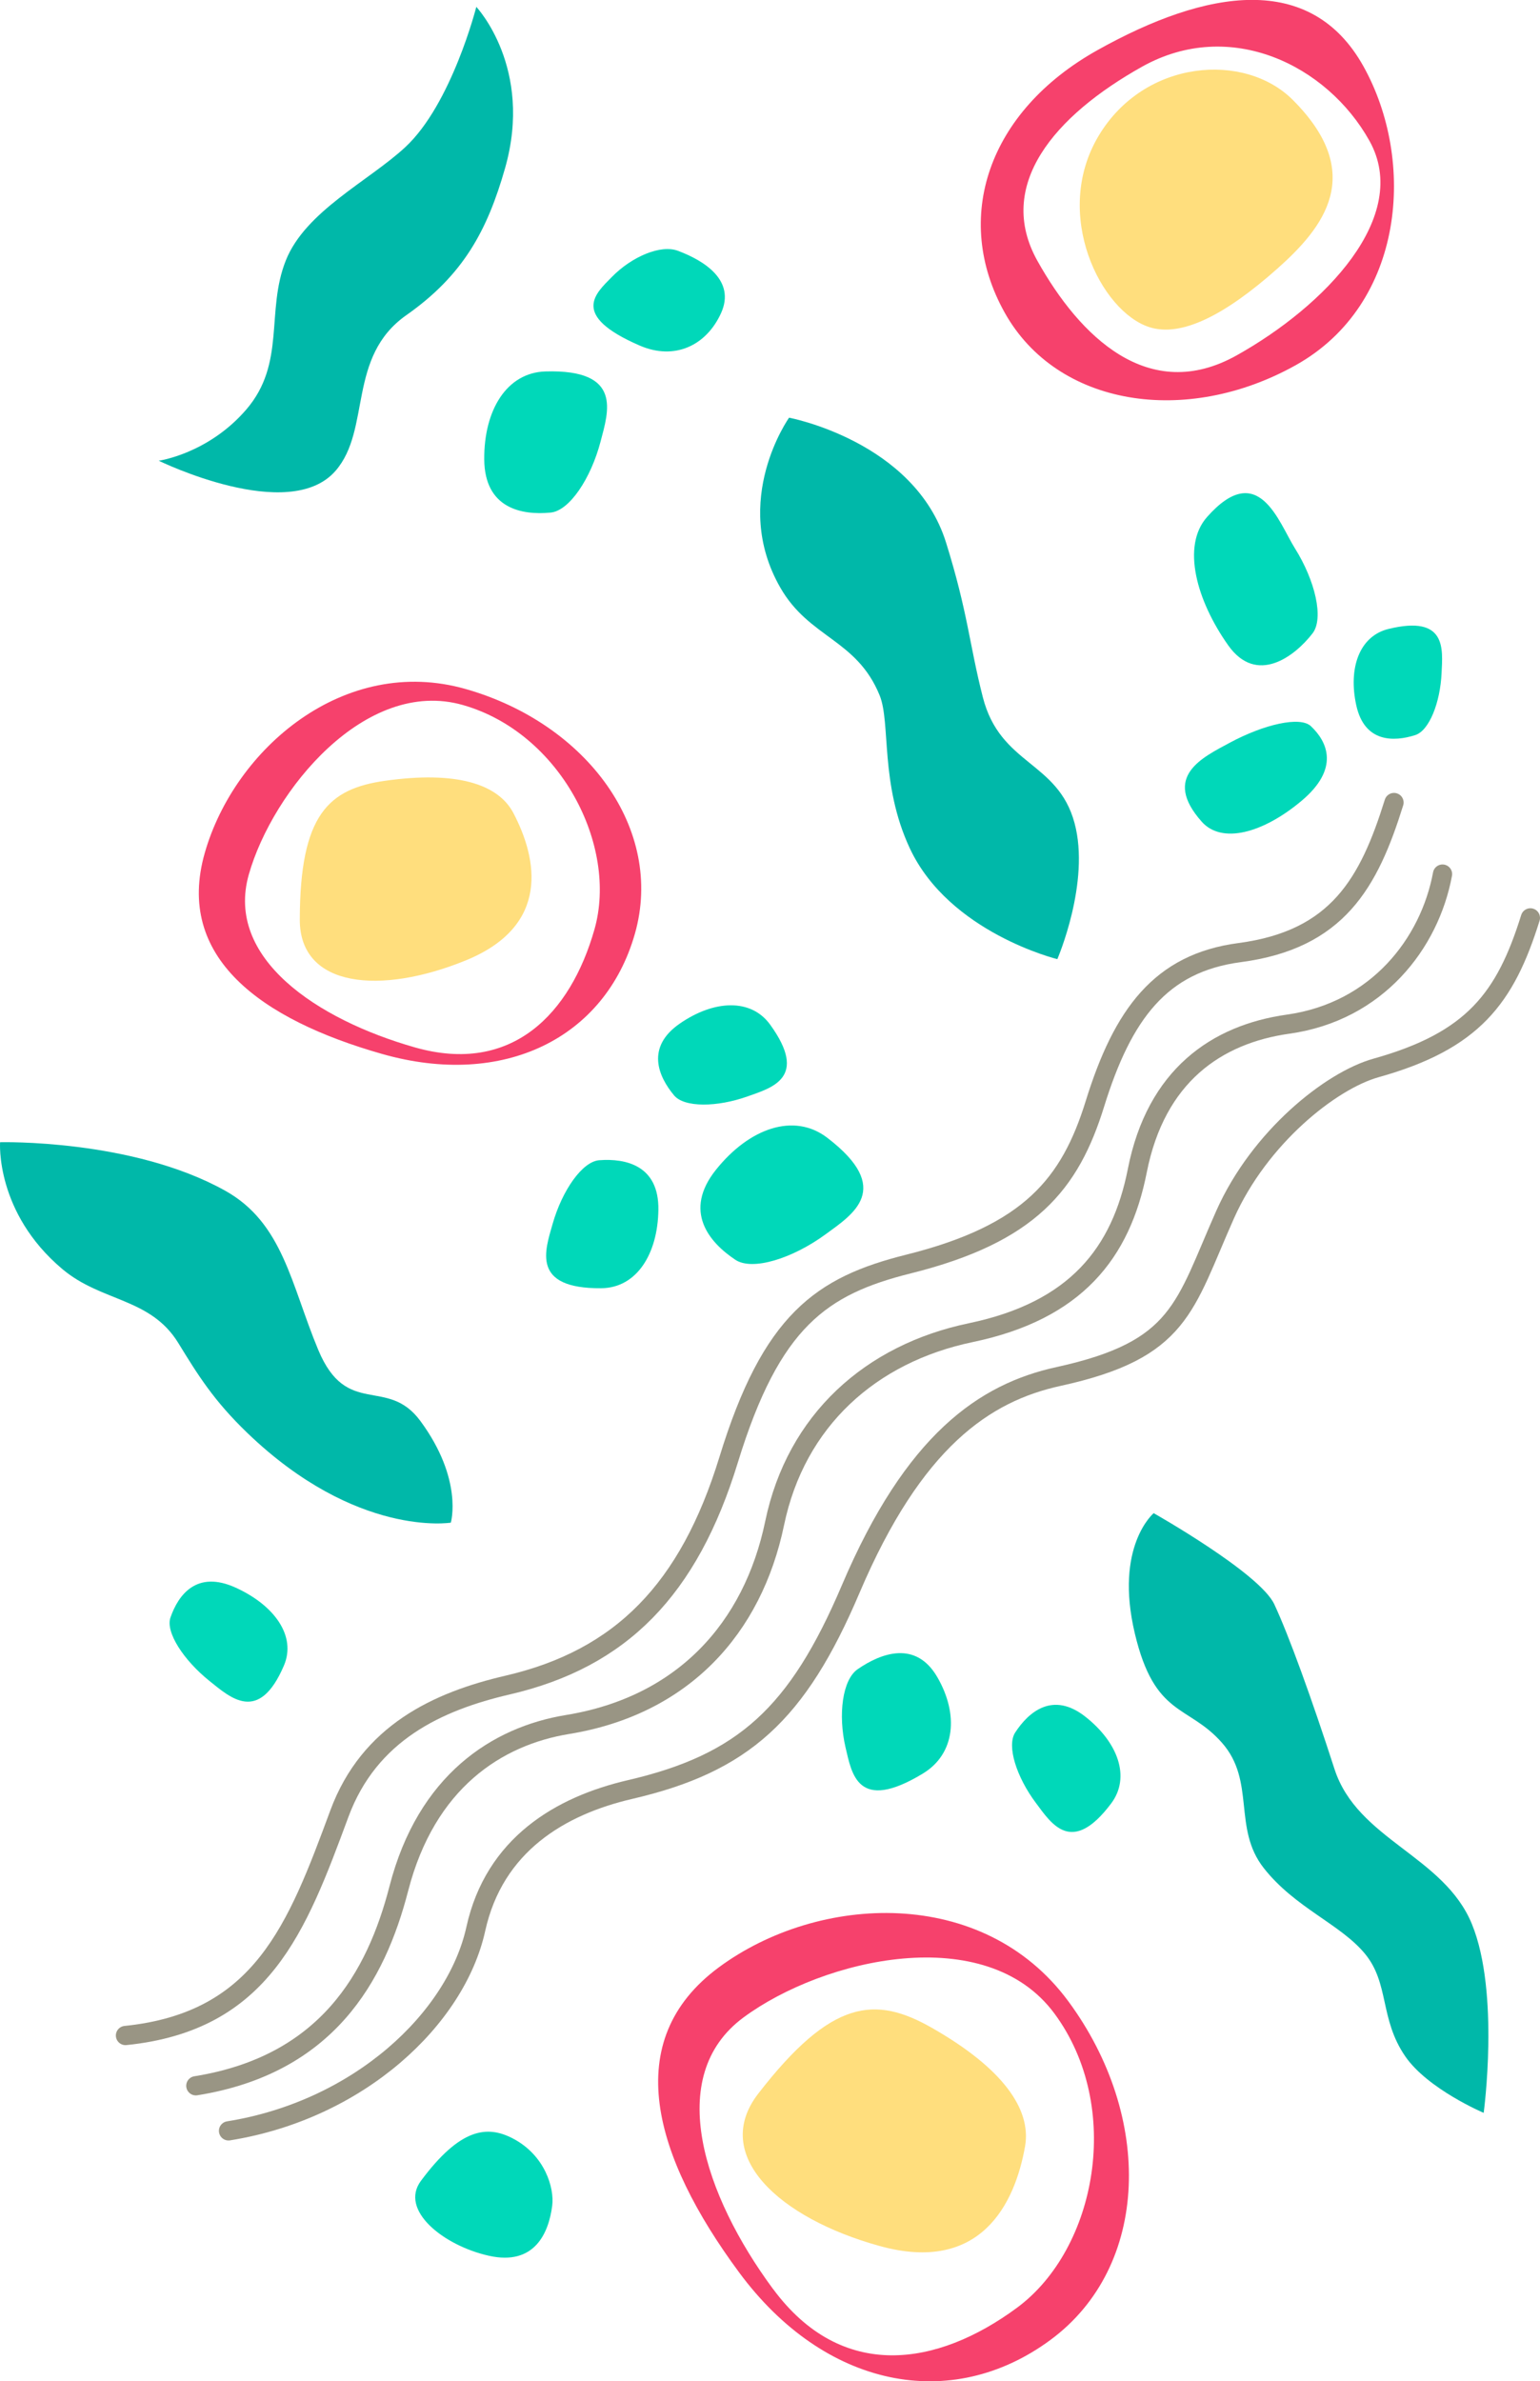 <svg xmlns="http://www.w3.org/2000/svg" viewBox="0 0 896.89 1386.04"><defs><style>.cls-1{fill:none;stroke:#999584;stroke-linecap:round;stroke-miterlimit:10;stroke-width:11.2px;}.cls-2{fill:#00d8b9;}.cls-3{fill:#00b8a9;}.cls-4{fill:#ffde7d;}.cls-5{fill:#f6416c;}</style></defs><g id="Layer_2" data-name="Layer 2"><g id="Double_Hangaku" data-name="Double Hangaku"><path class="cls-1" d="M840.12,508.77c-7.52,40.39-38.08,80.06-89.93,87.35-41.67,5.86-76.93,30-87.84,85.33-9.44,47.82-35.7,81.46-97,94.24-58.23,12.14-101.74,51-114.21,110.93-12.72,61.18-53.37,106.17-120.6,117.14-41.15,6.72-82.18,33.2-98.25,95.44-13.32,51.6-42,102.62-118.23,114.84"/><path class="cls-1" d="M891.29,534.26c-14.57,46.72-33.38,71.54-89.93,87.35C775,629,733.51,662.05,713.52,706.93c-23.95,53.8-25.81,78.7-97,94.25-43.12,9.41-84.32,37.37-121.08,123.74-30.95,72.75-62.46,101.36-128.5,116.69-40.62,9.43-79,32.09-89.84,81.17-11.48,52-67.76,105.27-144,117.5"/><path class="cls-1" d="M811.86,467.12c-14.58,46.72-32.77,79.82-89.93,87.35-45.95,6.06-68,35.64-84.25,88-14.48,46.7-37.86,75.6-108.58,93.27-50.7,12.66-79.86,32.86-104.75,113.94-23.2,75.58-62.67,115.79-128.71,131.12-40.62,9.43-80.55,27.74-98,74.87-24.68,66.65-45.06,121-124.56,129.11"/><path class="cls-2" d="M349,675.32c15.36-1.16,34.82,2.93,34.44,28.88s-12.81,45.45-33.27,45.62c-41,.34-32.72-22-28.31-37.5C327.41,692.88,339.11,676.07,349,675.32Z"/><path class="cls-2" d="M824.22,427.87c-12.55,4-29.55,4.38-34.32-17.29s1.76-40.35,18.76-44.5c34.09-8.32,31.54,11.88,30.91,25.67C838.79,409,832.34,425.3,824.22,427.87Z"/><path class="cls-2" d="M764.41,368.67C754,382.12,731.85,399,715.28,375.59c-18.4-26-27.28-57.74-12.31-74.65,30-33.91,41.66,3.05,51.14,18.13C766,338,771.12,360,764.41,368.67Z"/><path class="cls-2" d="M428.29,733.28C413,723.12,397.64,705,417,680.83s45.4-33.43,64.79-18.59c38.91,29.76,14.72,44.68-.82,56.08C461.53,732.59,438.19,739.85,428.29,733.28Z"/><path class="cls-2" d="M321.6,1283.87c-2.05,16-10.34,35-36.79,29.13s-52.4-26.52-39.64-43.66c22.89-30.76,38.55-32.42,53.5-24.64C317.39,1254.45,322.93,1273.56,321.6,1283.87Z"/><path class="cls-2" d="M392.57,637.57c-9.18-11-16.59-28,3.31-41.77s41.46-14.85,52.65.6c22.45,31,1,36.73-13.18,41.78C417.6,644.5,398.51,644.7,392.57,637.57Z"/><path class="cls-2" d="M591.25,1008.41c7.83-12,21.88-24.13,40.89-9.17s26.43,35.22,15,50.47c-23,30.6-34.8,11.81-43.81-.25C592,1034.37,586.19,1016.19,591.25,1008.41Z"/><path class="cls-2" d="M763.45,422.66c9.64,9.09,17,24.71-5.55,43.57s-46.42,25.17-58.06,12c-23.36-26.33.57-37.38,16.44-45.95C736.15,421.58,757.22,416.78,763.45,422.66Z"/><path class="cls-2" d="M99.27,941.51c4.56-13.2,15.25-27.77,38-17.4s35.38,28.28,28.09,45.33c-14.63,34.2-31.26,18.64-43.34,9C106.87,966.27,96.32,950,99.27,941.51Z"/><path class="cls-2" d="M394.87,146c15.61,5.85,33.62,17.36,25.08,36.22s-27,27.74-47.39,18.92c-40.83-17.67-25.54-30.4-16.28-39.87C367.89,149.38,384.79,142.17,394.87,146Z"/><path class="cls-2" d="M320.71,298.35c-16.91,1.65-38.49-2.4-38.69-31s13.06-50.47,35.63-51.15c45.28-1.35,36.63,23.48,32.14,40.72C344.16,278.46,331.65,297.29,320.71,298.35Z"/><path class="cls-2" d="M499.51,971.56c13.75-9.49,33.93-16.91,46.41,4.68s10.52,44.59-8.48,56.09c-38.11,23.06-41.38,0-45-15.2C488,998,490.62,977.69,499.51,971.56Z"/><path class="cls-3" d="M459.56,243.12s73,13.69,91.42,72.7c12.74,40.81,13.49,58.94,21.4,89.93C582.53,445.52,616,442.87,625.79,479c9.36,34.48-10,79.28-10,79.28s-63-15.39-85.95-64.58c-17.48-37.49-11-72.83-17.52-88.91-13.36-32.84-41-33.26-57.91-62.83C425.35,291.18,459.56,243.12,459.56,243.12Z"/><path class="cls-3" d="M.05,664.84s76.91-2,131.06,28.2c33.73,18.78,38.35,54.58,54.24,92.67,16.65,39.89,40.14,15.14,59.47,41.37,25.14,34.1,17.74,59.19,17.74,59.19S207.65,895.23,144,834c-19.49-18.75-28.69-33.59-40.14-52.26-16.23-26.46-44.62-23.81-67.47-43C-2.84,705.77.05,664.84.05,664.84Z"/><path class="cls-3" d="M277.4,4s33.39,35.38,16.76,93.84c-10.37,36.42-24.42,62.38-57.51,85.6C202,207.78,216.31,249.93,195.46,274c-27.12,31.32-103-5.83-103-5.83s28.76-4,51-29.83c23.17-27,11.19-57.12,23-86.74,11.42-28.67,48.22-46.16,69.57-65.94C263.07,60.55,277.4,4,277.4,4Z"/><path class="cls-3" d="M864.09,1229.8s9.48-69.9-6.83-109.81-66.71-49.08-80.06-90.32-26.56-77.74-35.07-95.92-70.23-53-70.23-53-23,19.22-11,69.93c11.59,49,31,41.29,50.76,63.7s6.11,49.72,24.33,72.92,44.61,32.56,58.93,49.87,8.47,37.81,23.45,59.68C831.52,1216,864.09,1229.8,864.09,1229.8Z"/></g><g id="Graphics_Team_" data-name="Graphics (Team)"><path class="cls-4" d="M299,473.24c13.91,26.51,21.85,65.53-27.71,85.76s-96.75,16-96.69-23.72c.09-61.28,16.82-76.19,49.68-80.82C265.42,448.66,290,456.11,299,473.24Z"/><path class="cls-5" d="M271.25,401.06c-70.65-20.14-134.65,34.65-152,95.42s32.7,96.91,103.35,117,129.83-9.17,147.15-69.95S341.9,421.2,271.25,401.06Zm-29.7,208.56C184.78,593.44,131,557.82,144.91,509s67.9-114.82,124.67-98.64S360.11,492.19,346.2,541,298.33,625.8,241.55,609.62Z"/><path class="cls-4" d="M597,1249.24c-5.91,33.58-25.9,74.31-84.69,58.06s-98.42-52.88-70.7-88.7c42.73-55.21,68.2-57,101.06-38.32C583.76,1203.68,600.77,1227.52,597,1249.24Z"/><path class="cls-5" d="M622.15,1164.8c-49.72-67.34-145.57-62.47-203.49-19.71s-38,110.18,11.75,177.52,123.49,82.09,181.41,39.33S671.86,1232.14,622.15,1164.8Zm-172,167.45c-39.95-54.11-63.66-123.67-17.12-158s141.16-56.32,181.11-2.2,24.69,136.83-21.85,171.19S490.14,1386.37,450.19,1332.25Z"/><path class="cls-4" d="M669.64,190.5c-28.43-8.8-57.13-65.91-29.75-111.54,26.77-44.62,85.08-48.76,113-20.83C796,101.19,770.77,132.5,744,156.3,713.14,183.73,688,196.19,669.64,190.5Z"/><path class="cls-5" d="M754.62,212.56c63.75-35.63,70.07-119.13,39.42-174s-91.19-45-154.94-9.34-84.62,97.87-54,152.7S690.87,248.19,754.62,212.56ZM665.17,38.8c51.23-28.63,107.75-.93,132.37,43.13s-26.11,96.3-77.34,124.93-91.38-11-116-55S614,67.43,665.17,38.8Z"/></g></g></svg>